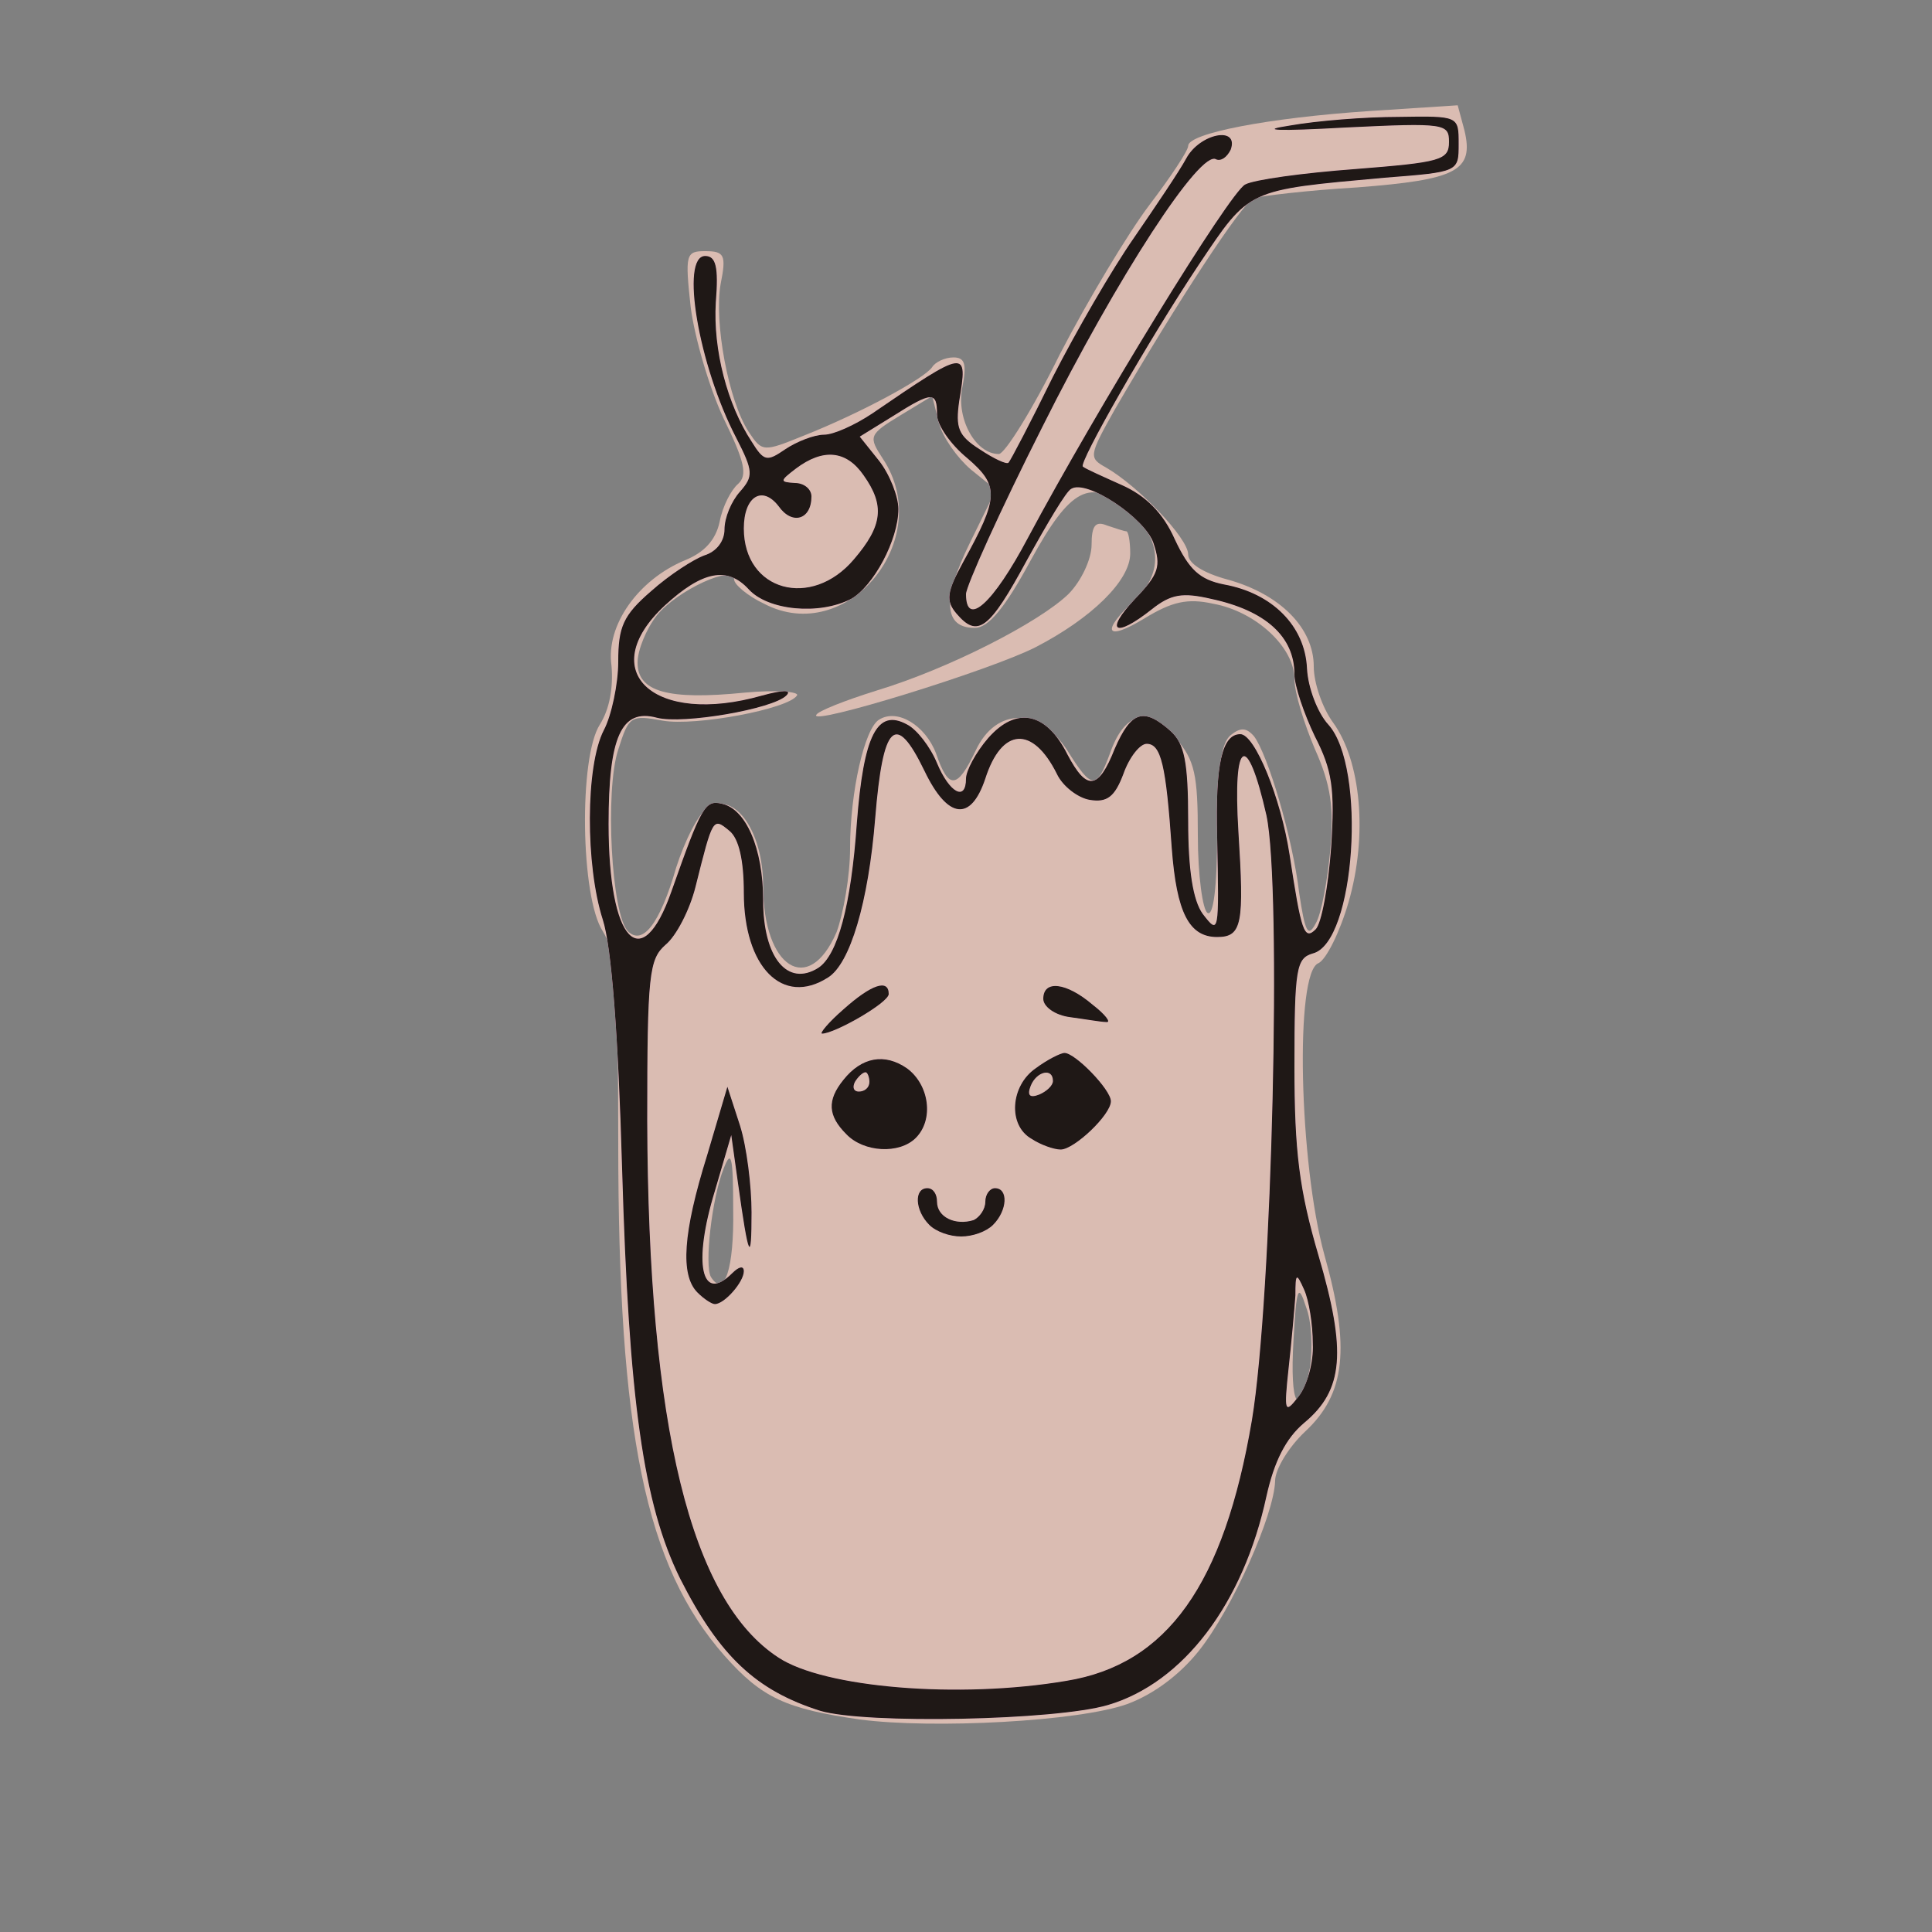 <svg version="1.0" xmlns="http://www.w3.org/2000/svg" width="300" height="300" viewBox="0 0 100 100">
<rect x="0" y="0" width="100" height="100" fill="#808080" stroke="none"/>
<g transform="scale(0.05, 0.05)" fill="rgb(218, 188, 178)" stroke="none"><path d="M890 1780 c-76 -11 -101 -22 -140 -66 -82 -93 -110 -230 -110 -532 0 -162 -3 -197 -16 -218 -23 -35 -25 -180 -3 -214 10 -16 14 -38 12 -61 -6 -42 28 -89 76 -109 20 -8 32 -21 36 -40 3 -16 12 -33 19 -39 10 -9 7 -23 -15 -68 -15 -32 -30 -84 -34 -115 -6 -55 -5 -58 15 -58 20 0 22 4 16 34 -7 39 8 121 29 153 14 21 15 21 57 4 58 -23 125 -59 133 -71 3 -5 13 -10 22 -10 12 0 14 7 9 32 -6 32 14 68 38 68 6 0 35 -46 63 -103 29 -56 71 -126 93 -155 22 -29 40 -56 40 -61 0 -13 83 -29 187 -36 l92 -6 7 26 c10 42 -8 51 -111 59 -52 3 -100 9 -107 11 -12 5 -79 107 -144 219 -27 48 -27 50 -9 60 33 19 85 73 85 90 0 9 15 19 41 26 54 15 89 50 89 90 0 17 9 43 20 58 29 40 36 117 16 186 -9 31 -23 59 -31 63 -25 9 -20 208 6 302 27 96 22 144 -20 183 -17 16 -31 39 -31 51 -1 35 -44 132 -79 176 -20 25 -47 45 -74 55 -50 18 -201 26 -277 16zM1356 1416 c3 -19 2 -48 -4 -63 -8 -25 -10 -21 -13 35 -4 67 6 84 17 28zM759 1252 c0 -55 -2 -63 -10 -42 -12 30 -20 100 -13 112 14 22 24 -9 23 -70zM866 965 c7 -19 14 -58 14 -87 0 -58 15 -124 30 -133 19 -12 48 6 59 35 13 38 22 37 41 -3 21 -45 66 -45 95 0 25 40 30 41 44 3 15 -43 39 -49 68 -16 20 23 23 38 23 101 0 41 5 77 10 80 6 4 10 -26 10 -83 0 -64 4 -93 14 -101 10 -8 16 -8 24 1 14 18 40 104 47 163 6 40 9 46 17 31 6 -10 12 -44 15 -75 4 -45 1 -68 -16 -106 -11 -26 -21 -58 -21 -72 0 -33 -40 -70 -84 -78 -27 -6 -43 -2 -71 15 -41 25 -46 14 -9 -20 29 -28 26 -64 -8 -92 -39 -34 -60 -23 -101 52 -27 50 -44 70 -58 70 -32 0 -34 -29 -5 -88 l27 -55 -26 -21 c-14 -12 -29 -33 -33 -48 l-7 -28 -33 20 c-33 20 -33 22 -18 45 55 83 -37 195 -123 150 -17 -8 -31 -20 -31 -25 0 -16 -59 11 -80 37 -11 14 -20 36 -20 49 0 30 31 39 111 31 32 -3 57 -1 54 3 -9 14 -105 32 -139 26 -33 -6 -35 -5 -46 30 -14 42 -7 171 10 188 15 15 33 -7 50 -66 9 -28 23 -56 33 -62 28 -17 57 25 57 81 0 85 47 115 76 48z"></path><path d="M845 740 c2 -4 30 -15 62 -25 76 -23 169 -71 199 -100 13 -13 24 -36 24 -51 0 -20 4 -25 16 -20 9 3 18 6 20 6 2 0 4 10 4 23 0 28 -40 67 -98 97 -47 24 -235 82 -227 70z"></path></g><g transform="scale(0.05, 0.05)" fill="rgb(247, 247, 247)" stroke="none"><path d="M849 1771 c-66 -21 -104 -56 -145 -137 -38 -77 -53 -184 -60 -424 -4 -140 -11 -230 -20 -258 -18 -56 -18 -159 1 -196 8 -15 15 -48 15 -71 0 -36 5 -48 34 -73 19 -17 44 -33 55 -37 13 -4 21 -15 21 -27 0 -12 7 -29 16 -39 14 -16 14 -21 -4 -56 -39 -75 -58 -188 -32 -188 11 0 14 11 11 48 -3 49 12 106 37 144 13 21 16 21 35 8 12 -8 30 -15 40 -15 10 0 32 -10 50 -22 98 -67 99 -67 90 -13 -4 28 -1 36 21 50 15 10 28 16 30 14 2 -2 23 -42 46 -89 24 -47 61 -111 84 -144 22 -32 47 -69 54 -82 14 -26 55 -34 46 -9 -4 8 -10 12 -15 10 -16 -11 -102 121 -180 277 -44 87 -79 165 -79 173 0 35 28 10 64 -58 71 -133 209 -358 225 -366 9 -5 60 -12 114 -16 88 -7 97 -9 97 -28 0 -19 -4 -20 -107 -15 -71 4 -91 3 -58 -2 28 -5 78 -9 113 -9 62 -1 62 -1 62 28 0 29 0 29 -77 35 -143 13 -139 11 -192 90 -52 78 -125 206 -120 209 2 2 20 10 40 19 25 11 43 29 55 56 15 32 26 42 51 47 50 9 84 43 86 87 1 20 11 46 22 58 40 44 28 226 -16 237 -17 5 -19 15 -19 117 0 88 5 128 25 196 29 99 26 139 -15 173 -19 16 -31 40 -39 76 -24 111 -86 193 -164 216 -54 16 -251 20 -298 6zM1104 1740 c104 -17 163 -99 192 -270 21 -127 31 -551 15 -626 -20 -88 -35 -80 -29 17 6 95 4 109 -22 109 -29 0 -42 -25 -47 -92 -6 -86 -11 -108 -26 -108 -7 0 -18 14 -24 31 -9 24 -17 30 -35 27 -12 -2 -28 -14 -34 -27 -25 -50 -57 -48 -74 5 -15 45 -39 42 -63 -8 -30 -62 -43 -49 -51 49 -7 87 -26 151 -49 165 -47 30 -87 -11 -87 -88 0 -33 -5 -56 -15 -64 -17 -14 -17 -14 -35 58 -6 24 -20 51 -31 60 -17 15 -19 30 -19 182 1 317 45 497 136 556 47 31 186 43 298 24zM1359 1391 c0 -20 -4 -45 -9 -56 -8 -18 -9 -17 -9 6 -1 14 -4 48 -7 75 -5 46 -4 48 10 30 9 -11 16 -36 15 -55zM847 1002 c20 -13 34 -64 40 -150 7 -91 21 -119 52 -102 10 5 24 23 31 40 13 31 30 40 30 16 0 -8 10 -27 23 -42 29 -33 60 -27 82 17 20 38 32 37 49 -6 17 -39 30 -43 58 -18 14 13 18 31 18 93 0 51 5 82 15 96 17 22 17 21 15 -79 -2 -76 5 -107 24 -107 15 0 42 66 51 125 12 79 15 89 27 77 6 -6 13 -44 16 -85 4 -61 1 -80 -17 -115 -11 -23 -21 -52 -21 -64 0 -39 -30 -66 -86 -78 -30 -7 -42 -5 -62 11 -38 30 -49 23 -17 -11 25 -26 27 -34 19 -58 -9 -26 -69 -66 -85 -56 -5 2 -25 36 -46 74 -39 72 -51 81 -73 55 -11 -13 -10 -22 7 -53 37 -67 38 -79 4 -108 -17 -14 -31 -34 -31 -45 0 -24 -5 -24 -46 2 l-34 21 20 25 c11 14 20 37 20 50 0 32 -26 80 -49 93 -33 17 -86 12 -106 -10 -22 -24 -48 -19 -87 17 -73 68 -11 125 101 93 22 -6 31 -6 25 0 -14 14 -107 30 -134 23 -37 -10 -50 20 -50 110 0 122 34 158 65 70 31 -88 35 -95 52 -91 25 5 43 46 43 100 0 59 25 90 57 70zM884 579 c30 -35 32 -56 10 -87 -18 -26 -42 -28 -70 -7 -17 13 -17 14 -1 15 9 0 17 6 17 14 0 24 -20 30 -34 10 -17 -22 -36 -10 -36 23 0 65 70 84 114 32z"></path><path d="M722 1338 c-18 -18 -15 -62 10 -142 l21 -71 13 40 c7 22 12 63 12 90 0 54 -3 49 -14 -30 l-7 -50 -17 58 c-23 75 -14 117 18 85 7 -7 12 -8 12 -2 0 11 -20 34 -30 34 -3 0 -11 -5 -18 -12z"></path><path d="M962 1268 c-15 -15 -16 -38 -2 -38 6 0 10 6 10 14 0 16 19 25 38 19 6 -3 12 -11 12 -19 0 -8 5 -14 10 -14 14 0 13 23 -2 38 -7 7 -21 12 -33 12 -12 0 -26 -5 -33 -12z"></path><path d="M876 1174 c-19 -19 -20 -35 -3 -56 19 -24 43 -28 66 -12 23 17 28 53 9 72 -17 17 -54 15 -72 -4zM900 1120 c0 -5 -2 -10 -4 -10 -3 0 -8 5 -11 10 -3 6 -1 10 4 10 6 0 11 -4 11 -10z"></path><path d="M1068 1179 c-25 -14 -22 -55 4 -73 12 -9 26 -16 30 -16 11 0 48 38 48 50 0 14 -38 50 -52 50 -7 0 -21 -5 -30 -11zM1090 1119 c0 -14 -17 -10 -23 5 -4 10 -1 13 9 9 7 -3 14 -9 14 -14z"></path><path d="M873 1045 c29 -26 47 -32 47 -16 0 9 -56 41 -69 41 -3 0 7 -12 22 -25z"></path><path d="M1108 1053 c-16 -2 -28 -11 -28 -19 0 -20 24 -17 51 6 13 10 20 19 14 18 -5 0 -22 -3 -37 -5z"></path></g><g transform="scale(0.05, 0.05)" fill="rgb(233, 141, 184)" stroke="none"><path d="M849 1771 c-66 -21 -104 -56 -145 -137 -38 -77 -53 -184 -60 -424 -4 -140 -11 -230 -20 -258 -18 -56 -18 -159 1 -196 8 -15 15 -48 15 -71 0 -36 5 -48 34 -73 19 -17 44 -33 55 -37 13 -4 21 -15 21 -27 0 -12 7 -29 16 -39 14 -16 14 -21 -4 -56 -39 -75 -58 -188 -32 -188 11 0 14 11 11 48 -3 49 12 106 37 144 13 21 16 21 35 8 12 -8 30 -15 40 -15 10 0 32 -10 50 -22 98 -67 99 -67 90 -13 -4 28 -1 36 21 50 15 10 28 16 30 14 2 -2 23 -42 46 -89 24 -47 61 -111 84 -144 22 -32 47 -69 54 -82 14 -26 55 -34 46 -9 -4 8 -10 12 -15 10 -16 -11 -102 121 -180 277 -44 87 -79 165 -79 173 0 35 28 10 64 -58 71 -133 209 -358 225 -366 9 -5 60 -12 114 -16 88 -7 97 -9 97 -28 0 -19 -4 -20 -107 -15 -71 4 -91 3 -58 -2 28 -5 78 -9 113 -9 62 -1 62 -1 62 28 0 29 0 29 -77 35 -143 13 -139 11 -192 90 -52 78 -125 206 -120 209 2 2 20 10 40 19 25 11 43 29 55 56 15 32 26 42 51 47 50 9 84 43 86 87 1 20 11 46 22 58 40 44 28 226 -16 237 -17 5 -19 15 -19 117 0 88 5 128 25 196 29 99 26 139 -15 173 -19 16 -31 40 -39 76 -24 111 -86 193 -164 216 -54 16 -251 20 -298 6zM1104 1740 c104 -17 163 -99 192 -270 21 -127 31 -551 15 -626 -20 -88 -35 -80 -29 17 6 95 4 109 -22 109 -29 0 -42 -25 -47 -92 -6 -86 -11 -108 -26 -108 -7 0 -18 14 -24 31 -9 24 -17 30 -35 27 -12 -2 -28 -14 -34 -27 -25 -50 -57 -48 -74 5 -15 45 -39 42 -63 -8 -30 -62 -43 -49 -51 49 -7 87 -26 151 -49 165 -47 30 -87 -11 -87 -88 0 -33 -5 -56 -15 -64 -17 -14 -17 -14 -35 58 -6 24 -20 51 -31 60 -17 15 -19 30 -19 182 1 317 45 497 136 556 47 31 186 43 298 24zM1359 1391 c0 -20 -4 -45 -9 -56 -8 -18 -9 -17 -9 6 -1 14 -4 48 -7 75 -5 46 -4 48 10 30 9 -11 16 -36 15 -55zM847 1002 c20 -13 34 -64 40 -150 7 -91 21 -119 52 -102 10 5 24 23 31 40 13 31 30 40 30 16 0 -8 10 -27 23 -42 29 -33 60 -27 82 17 20 38 32 37 49 -6 17 -39 30 -43 58 -18 14 13 18 31 18 93 0 51 5 82 15 96 17 22 17 21 15 -79 -2 -76 5 -107 24 -107 15 0 42 66 51 125 12 79 15 89 27 77 6 -6 13 -44 16 -85 4 -61 1 -80 -17 -115 -11 -23 -21 -52 -21 -64 0 -39 -30 -66 -86 -78 -30 -7 -42 -5 -62 11 -38 30 -49 23 -17 -11 25 -26 27 -34 19 -58 -9 -26 -69 -66 -85 -56 -5 2 -25 36 -46 74 -39 72 -51 81 -73 55 -11 -13 -10 -22 7 -53 37 -67 38 -79 4 -108 -17 -14 -31 -34 -31 -45 0 -24 -5 -24 -46 2 l-34 21 20 25 c11 14 20 37 20 50 0 32 -26 80 -49 93 -33 17 -86 12 -106 -10 -22 -24 -48 -19 -87 17 -73 68 -11 125 101 93 22 -6 31 -6 25 0 -14 14 -107 30 -134 23 -37 -10 -50 20 -50 110 0 122 34 158 65 70 31 -88 35 -95 52 -91 25 5 43 46 43 100 0 59 25 90 57 70zM884 579 c30 -35 32 -56 10 -87 -18 -26 -42 -28 -70 -7 -17 13 -17 14 -1 15 9 0 17 6 17 14 0 24 -20 30 -34 10 -17 -22 -36 -10 -36 23 0 65 70 84 114 32z"></path><path d="M722 1338 c-18 -18 -15 -62 10 -142 l21 -71 13 40 c7 22 12 63 12 90 0 54 -3 49 -14 -30 l-7 -50 -17 58 c-23 75 -14 117 18 85 7 -7 12 -8 12 -2 0 11 -20 34 -30 34 -3 0 -11 -5 -18 -12z"></path><path d="M962 1268 c-15 -15 -16 -38 -2 -38 6 0 10 6 10 14 0 16 19 25 38 19 6 -3 12 -11 12 -19 0 -8 5 -14 10 -14 14 0 13 23 -2 38 -7 7 -21 12 -33 12 -12 0 -26 -5 -33 -12z"></path><path d="M876 1174 c-19 -19 -20 -35 -3 -56 19 -24 43 -28 66 -12 23 17 28 53 9 72 -17 17 -54 15 -72 -4zM900 1120 c0 -5 -2 -10 -4 -10 -3 0 -8 5 -11 10 -3 6 -1 10 4 10 6 0 11 -4 11 -10z"></path><path d="M1068 1179 c-25 -14 -22 -55 4 -73 12 -9 26 -16 30 -16 11 0 48 38 48 50 0 14 -38 50 -52 50 -7 0 -21 -5 -30 -11zM1090 1119 c0 -14 -17 -10 -23 5 -4 10 -1 13 9 9 7 -3 14 -9 14 -14z"></path><path d="M873 1045 c29 -26 47 -32 47 -16 0 9 -56 41 -69 41 -3 0 7 -12 22 -25z"></path><path d="M1108 1053 c-16 -2 -28 -11 -28 -19 0 -20 24 -17 51 6 13 10 20 19 14 18 -5 0 -22 -3 -37 -5z"></path></g><g transform="scale(0.05, 0.05)" fill="rgb(31, 24, 22)" stroke="none"><path d="M849 1771 c-66 -21 -104 -56 -145 -137 -38 -77 -53 -184 -60 -424 -4 -140 -11 -230 -20 -258 -18 -56 -18 -159 1 -196 8 -15 15 -48 15 -71 0 -36 5 -48 34 -73 19 -17 44 -33 55 -37 13 -4 21 -15 21 -27 0 -12 7 -29 16 -39 14 -16 14 -21 -4 -56 -39 -75 -58 -188 -32 -188 11 0 14 11 11 48 -3 49 12 106 37 144 13 21 16 21 35 8 12 -8 30 -15 40 -15 10 0 32 -10 50 -22 98 -67 99 -67 90 -13 -4 28 -1 36 21 50 15 10 28 16 30 14 2 -2 23 -42 46 -89 24 -47 61 -111 84 -144 22 -32 47 -69 54 -82 14 -26 55 -34 46 -9 -4 8 -10 12 -15 10 -16 -11 -102 121 -180 277 -44 87 -79 165 -79 173 0 35 28 10 64 -58 71 -133 209 -358 225 -366 9 -5 60 -12 114 -16 88 -7 97 -9 97 -28 0 -19 -4 -20 -107 -15 -71 4 -91 3 -58 -2 28 -5 78 -9 113 -9 62 -1 62 -1 62 28 0 29 0 29 -77 35 -143 13 -139 11 -192 90 -52 78 -125 206 -120 209 2 2 20 10 40 19 25 11 43 29 55 56 15 32 26 42 51 47 50 9 84 43 86 87 1 20 11 46 22 58 40 44 28 226 -16 237 -17 5 -19 15 -19 117 0 88 5 128 25 196 29 99 26 139 -15 173 -19 16 -31 40 -39 76 -24 111 -86 193 -164 216 -54 16 -251 20 -298 6zM1104 1740 c104 -17 163 -99 192 -270 21 -127 31 -551 15 -626 -20 -88 -35 -80 -29 17 6 95 4 109 -22 109 -29 0 -42 -25 -47 -92 -6 -86 -11 -108 -26 -108 -7 0 -18 14 -24 31 -9 24 -17 30 -35 27 -12 -2 -28 -14 -34 -27 -25 -50 -57 -48 -74 5 -15 45 -39 42 -63 -8 -30 -62 -43 -49 -51 49 -7 87 -26 151 -49 165 -47 30 -87 -11 -87 -88 0 -33 -5 -56 -15 -64 -17 -14 -17 -14 -35 58 -6 24 -20 51 -31 60 -17 15 -19 30 -19 182 1 317 45 497 136 556 47 31 186 43 298 24zM1359 1391 c0 -20 -4 -45 -9 -56 -8 -18 -9 -17 -9 6 -1 14 -4 48 -7 75 -5 46 -4 48 10 30 9 -11 16 -36 15 -55zM847 1002 c20 -13 34 -64 40 -150 7 -91 21 -119 52 -102 10 5 24 23 31 40 13 31 30 40 30 16 0 -8 10 -27 23 -42 29 -33 60 -27 82 17 20 38 32 37 49 -6 17 -39 30 -43 58 -18 14 13 18 31 18 93 0 51 5 82 15 96 17 22 17 21 15 -79 -2 -76 5 -107 24 -107 15 0 42 66 51 125 12 79 15 89 27 77 6 -6 13 -44 16 -85 4 -61 1 -80 -17 -115 -11 -23 -21 -52 -21 -64 0 -39 -30 -66 -86 -78 -30 -7 -42 -5 -62 11 -38 30 -49 23 -17 -11 25 -26 27 -34 19 -58 -9 -26 -69 -66 -85 -56 -5 2 -25 36 -46 74 -39 72 -51 81 -73 55 -11 -13 -10 -22 7 -53 37 -67 38 -79 4 -108 -17 -14 -31 -34 -31 -45 0 -24 -5 -24 -46 2 l-34 21 20 25 c11 14 20 37 20 50 0 32 -26 80 -49 93 -33 17 -86 12 -106 -10 -22 -24 -48 -19 -87 17 -73 68 -11 125 101 93 22 -6 31 -6 25 0 -14 14 -107 30 -134 23 -37 -10 -50 20 -50 110 0 122 34 158 65 70 31 -88 35 -95 52 -91 25 5 43 46 43 100 0 59 25 90 57 70zM884 579 c30 -35 32 -56 10 -87 -18 -26 -42 -28 -70 -7 -17 13 -17 14 -1 15 9 0 17 6 17 14 0 24 -20 30 -34 10 -17 -22 -36 -10 -36 23 0 65 70 84 114 32z"></path><path d="M722 1338 c-18 -18 -15 -62 10 -142 l21 -71 13 40 c7 22 12 63 12 90 0 54 -3 49 -14 -30 l-7 -50 -17 58 c-23 75 -14 117 18 85 7 -7 12 -8 12 -2 0 11 -20 34 -30 34 -3 0 -11 -5 -18 -12z"></path><path d="M962 1268 c-15 -15 -16 -38 -2 -38 6 0 10 6 10 14 0 16 19 25 38 19 6 -3 12 -11 12 -19 0 -8 5 -14 10 -14 14 0 13 23 -2 38 -7 7 -21 12 -33 12 -12 0 -26 -5 -33 -12z"></path><path d="M876 1174 c-19 -19 -20 -35 -3 -56 19 -24 43 -28 66 -12 23 17 28 53 9 72 -17 17 -54 15 -72 -4zM900 1120 c0 -5 -2 -10 -4 -10 -3 0 -8 5 -11 10 -3 6 -1 10 4 10 6 0 11 -4 11 -10z"></path><path d="M1068 1179 c-25 -14 -22 -55 4 -73 12 -9 26 -16 30 -16 11 0 48 38 48 50 0 14 -38 50 -52 50 -7 0 -21 -5 -30 -11zM1090 1119 c0 -14 -17 -10 -23 5 -4 10 -1 13 9 9 7 -3 14 -9 14 -14z"></path><path d="M873 1045 c29 -26 47 -32 47 -16 0 9 -56 41 -69 41 -3 0 7 -12 22 -25z"></path><path d="M1108 1053 c-16 -2 -28 -11 -28 -19 0 -20 24 -17 51 6 13 10 20 19 14 18 -5 0 -22 -3 -37 -5z"></path></g><g transform="scale(0.05, 0.05)" fill="rgb(197, 152, 102)" stroke="none"></g><g transform="scale(0.05, 0.05)" fill="rgb(255, 255, 255)" stroke="none"></g></svg>